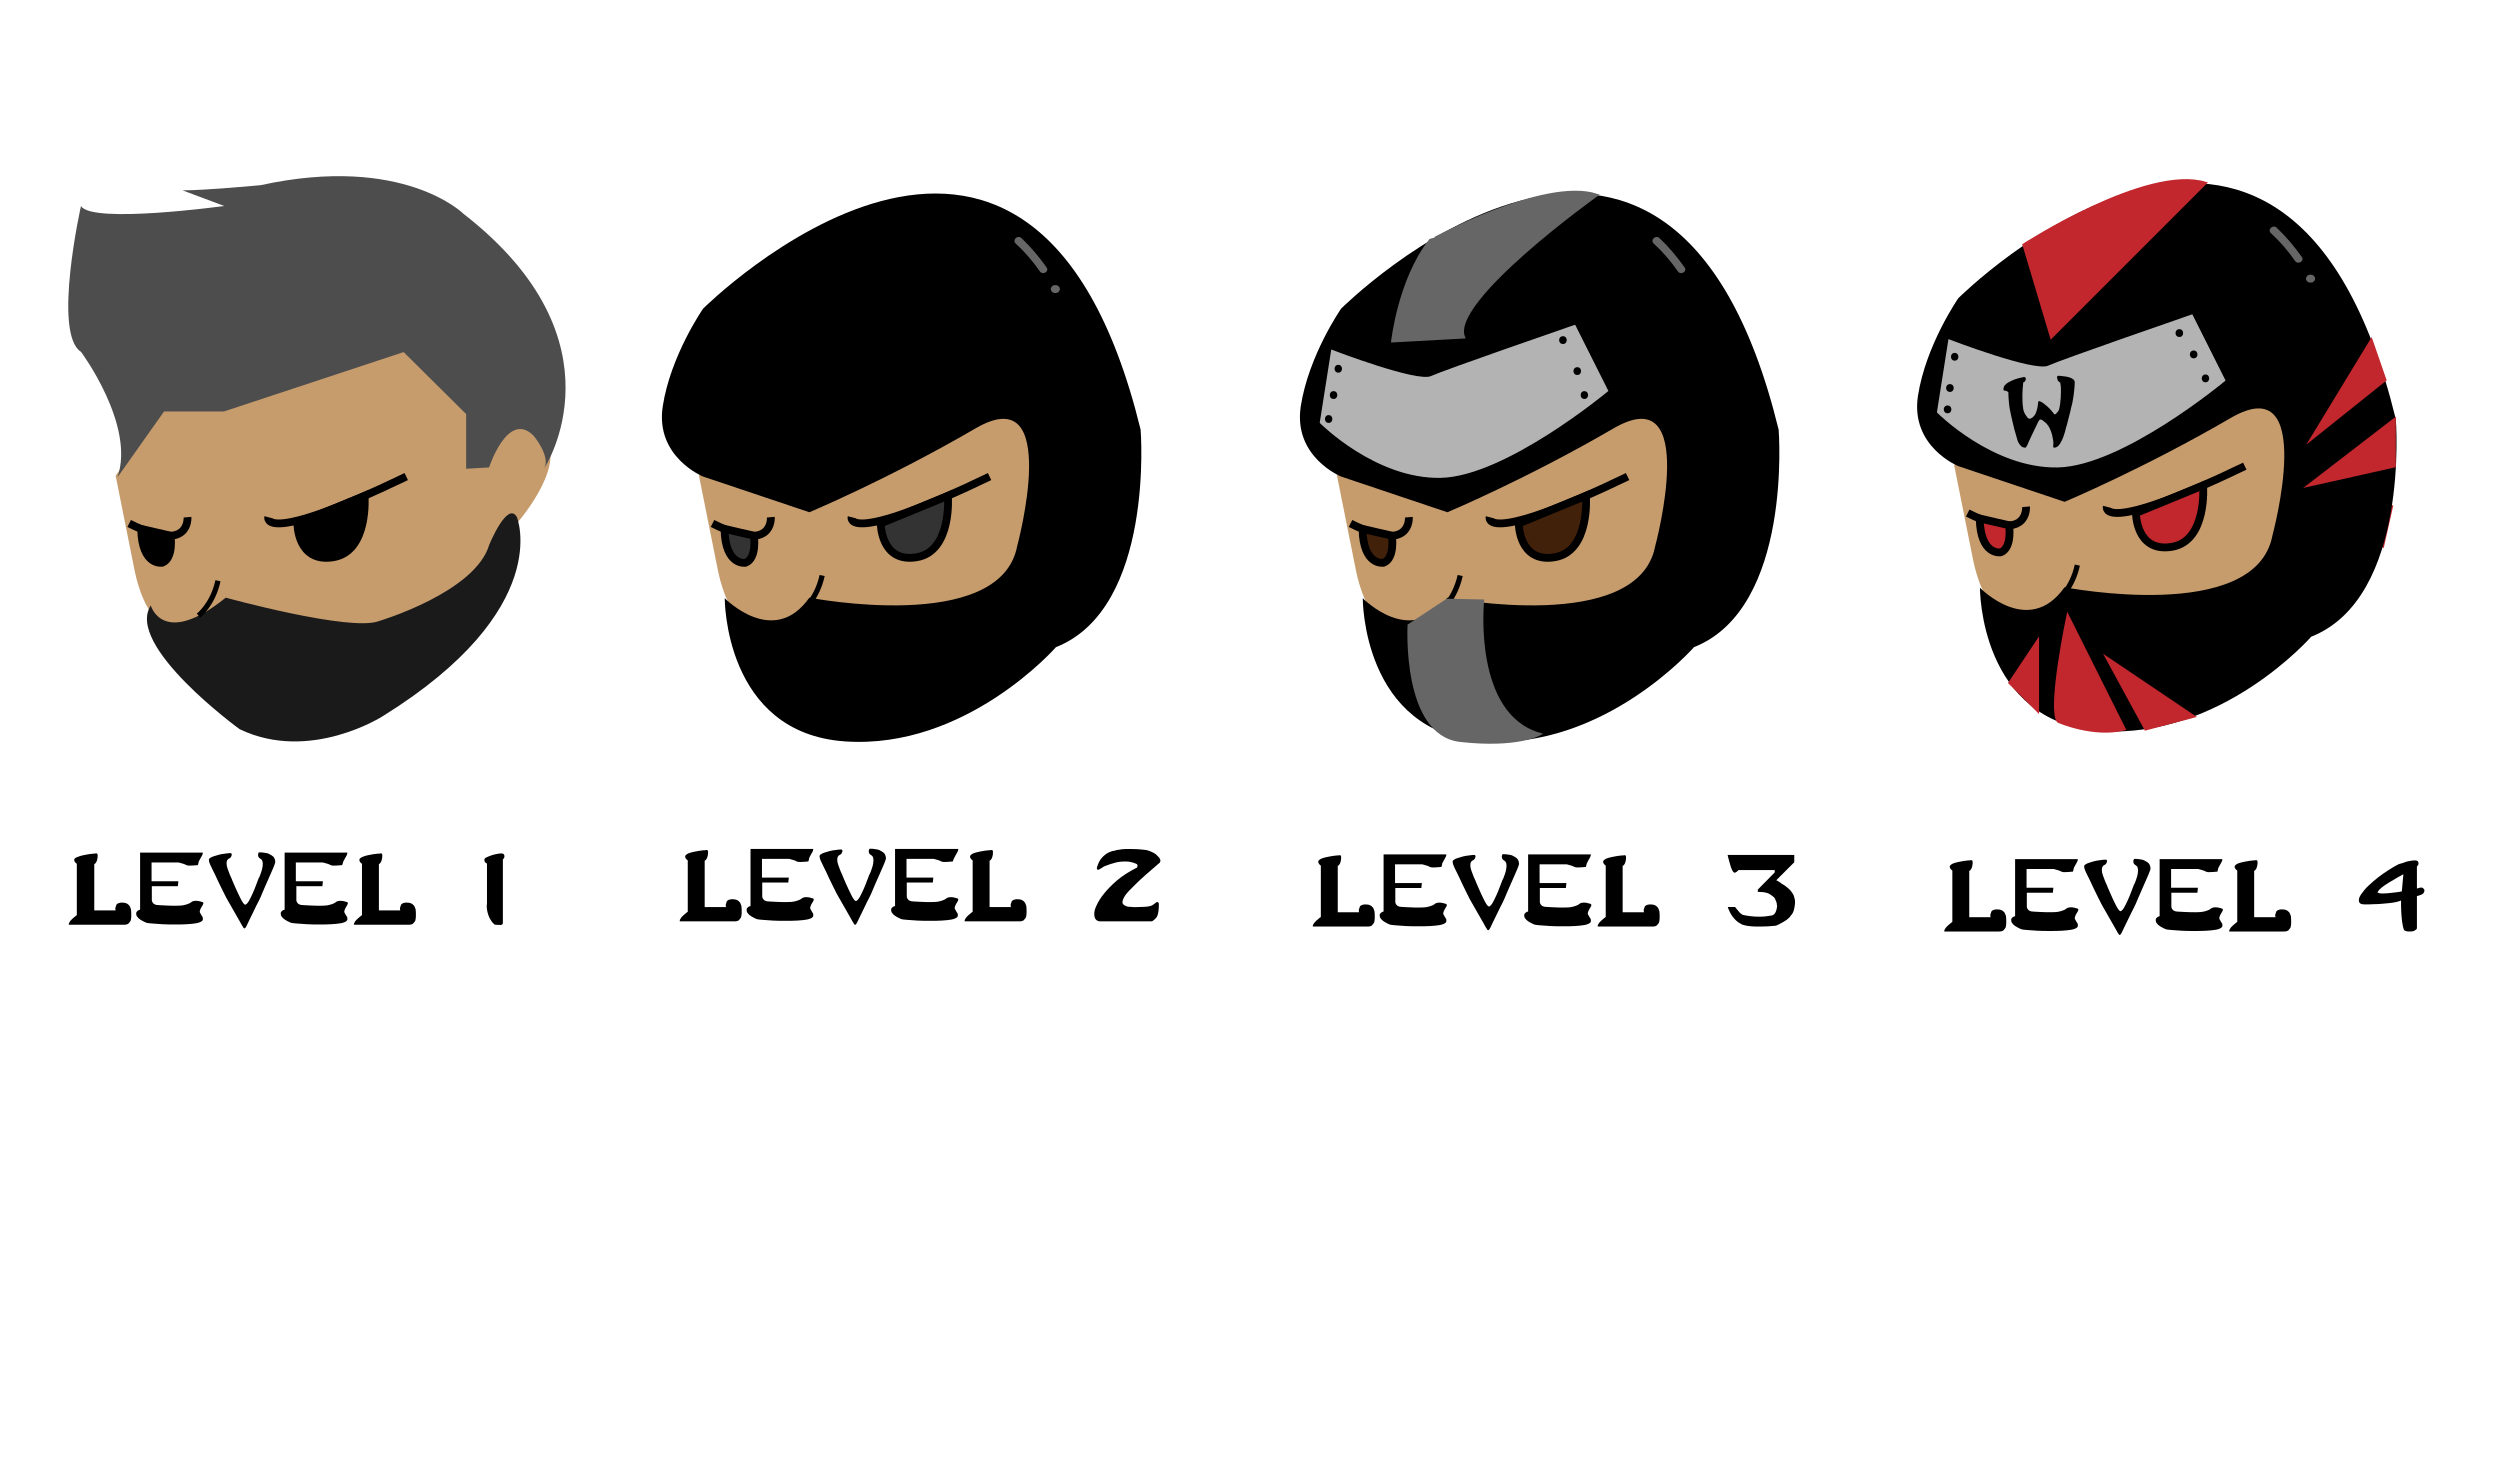 <?xml version="1.0" encoding="utf-8"?>
<!-- Generator: Adobe Illustrator 19.2.0, SVG Export Plug-In . SVG Version: 6.00 Build 0)  -->
<svg version="1.1" id="Layer_1" xmlns="http://www.w3.org/2000/svg" xmlns:xlink="http://www.w3.org/1999/xlink" x="0px" y="0px"
	 viewBox="0 0 960 560" style="enable-background:new 0 0 960 560;" xml:space="preserve">
<style type="text/css">
	.st0{fill:#C69C6D;stroke:#C69C6D;stroke-width:3;stroke-miterlimit:10;}
	.st1{fill:#4D4D4D;}
	.st2{fill:#1A1A1A;}
	.st3{fill:none;stroke:#000000;stroke-width:3;stroke-miterlimit:10;}
	.st4{stroke:#000000;stroke-width:3;stroke-miterlimit:10;}
	.st5{fill:none;stroke:#000000;stroke-width:2;stroke-miterlimit:10;}
	.st6{fill:#333333;stroke:#000000;stroke-width:3;stroke-miterlimit:10;}
	.st7{fill:#666666;}
	.st8{fill:#C1272D;stroke:#C1272D;stroke-miterlimit:10;}
	.st9{fill:#42210B;stroke:#000000;stroke-width:3;stroke-miterlimit:10;}
	.st10{fill:#B3B3B3;stroke:#B3B3B3;stroke-miterlimit:10;}
	.st11{fill:#666666;stroke:#666666;stroke-miterlimit:10;}
	.st12{fill:#C1272D;stroke:#000000;stroke-width:3;stroke-miterlimit:10;}
	.st13{fill:none;}
</style>
<g>
	<path class="st0" d="M86.8,229.5c0,0,52.1,15.8,65.1,6.8c0,0,29.6-11.6,36.1-27.1c0,0,4-12.1,10.5-10.6c0,0,19.5-23.3,7.5-31.3
		s-17,12.2-17,12.2h-8.5V159l-24.3-24l-69.5,22.5H64L46,183l7,35c0,0,4,23.1,15,21C79,237,86.8,229.5,86.8,229.5z"/>
	<path class="st1" d="M209,179.8c0,0,32.1-48.6-30.9-97.6c0,0-23-23.1-78-11.1c0,0-21,2-30,2l16,6c0,0-51,7-55,0c0,0-11,49,0,56
		c0,0,21,28.2,14,48.2L63,158h23l69-22.8l24,23.8v21l8.8-0.5c0,0,7.2-22.1,17.1-12.2C204.9,167.3,211.5,175.2,209,179.8z"/>
	<path class="st2" d="M198.5,198.6c0,0,14.5,35.4-51.5,76.4c0,0-28,18-55,5c0,0-44.1-32.1-34.1-47.5c0,0,4.6,16.5,28.8-3
		c0,0,47.9,13.2,58.8,9c0,0,37.1-11,42.4-29.4C187.9,209.1,194.9,192.1,198.5,198.6z"/>
	<path class="st3" d="M103,198.6c0,0-3,11.4,53-15.6"/>
	<path class="st3" d="M49.6,201c23.6,12,22.4-2.4,22.4-2.4"/>
	<path class="st4" d="M140,190.4c0,0,1.7,21.4-12.1,23.6s-13.7-13-13.7-13L140,190.4z"/>
	<path class="st4" d="M65.5,205.7c0,0,1.3,8.6-3.2,10.4c0,0-7.8,1.4-8.1-13L65.5,205.7z"/>
	<path class="st5" d="M76.2,236.4c0,0,5.5-4.2,7.5-13.4"/>
</g>
<g>
	<path class="st0" d="M310.8,229.5c0,0,52.1,15.8,65.1,6.8c0,0,29.6-11.6,36.1-27.1c0,0,4-12.1,10.5-10.6c0,0,19.5-23.3,7.5-31.3
		s-17,12.2-17,12.2h-8.5V159l-24.3-24l-69.5,22.5H288L270,183l7,35c0,0,4,23.1,15,21C303,237,310.8,229.5,310.8,229.5z"/>
	<path class="st3" d="M327,198.6c0,0-3,11.4,53-15.6"/>
	<path class="st3" d="M273.6,201c23.6,12,22.4-2.4,22.4-2.4"/>
	<path class="st6" d="M364,190.4c0,0,1.7,21.4-12.1,23.6c-13.7,2.2-13.7-13-13.7-13L364,190.4z"/>
	<path class="st6" d="M289.5,205.7c0,0,1.3,8.6-3.2,10.4c0,0-7.8,1.4-8.1-13L289.5,205.7z"/>
	<path class="st5" d="M308.2,234.4c0,0,5.5-4.2,7.5-13.4"/>
	<path d="M310.8,229.5c0,0,73.3,14.3,79.8-19.8c0,0,17.5-64.7-16-45.2s-63.8,32.2-63.8,32.2L270,183c0,0-18.5-7.5-15.5-27
		s15.5-37.5,15.5-37.5S396-7,438,165c0,0,5.5,68.5-32.5,83.5c0,0-34.5,39.4-81,36.2c-46.5-3.2-46.2-55-46.2-55S297,249,310.8,229.5z
		"/>
	<g>
		<g>
			<path class="st7" d="M390,93.5c3.5,3.2,6.6,6.8,9.3,10.7c1.1,1.6,3.7,0.1,2.6-1.5c-2.9-4.1-6.1-7.9-9.7-11.3
				C390.7,90.1,388.6,92.2,390,93.5L390,93.5z"/>
		</g>
	</g>
	<g>
		<g>
			<path class="st7" d="M405,112.5c0.2,0,0.3,0,0.5,0c0.8,0,1.5-0.7,1.5-1.5c0-0.8-0.7-1.5-1.5-1.5c-0.2,0-0.3,0-0.5,0
				c-0.8,0-1.5,0.7-1.5,1.5C403.5,111.8,404.2,112.5,405,112.5L405,112.5z"/>
		</g>
	</g>
</g>
<g>
	<g>
		<path class="st7" d="M650,112.5c0.2,0,0.3,0,0.5,0c0.8,0,1.5-0.7,1.5-1.5c0-0.8-0.7-1.5-1.5-1.5c-0.2,0-0.3,0-0.5,0
			c-0.8,0-1.5,0.7-1.5,1.5C648.5,111.8,649.2,112.5,650,112.5L650,112.5z"/>
	</g>
</g>
<polygon class="st8" points="918.4,194.6 897.6,198.1 915,209.7 "/>
<g>
	<path class="st0" d="M555.8,229.5c0,0,52.1,15.8,65.1,6.8c0,0,29.6-11.6,36.1-27.1c0,0,4-12.1,10.5-10.6c0,0,19.5-23.3,7.5-31.3
		s-17,12.2-17,12.2h-8.5V159l-24.3-24l-69.5,22.5H533L515,183l7,35c0,0,4,23.1,15,21C548,237,555.8,229.5,555.8,229.5z"/>
	<path class="st3" d="M572,198.6c0,0-3,11.4,53-15.6"/>
	<path class="st3" d="M518.6,201c23.6,12,22.4-2.4,22.4-2.4"/>
	<path class="st9" d="M609,190.4c0,0,1.7,21.4-12.1,23.6c-13.7,2.2-13.7-13-13.7-13L609,190.4z"/>
	<path class="st9" d="M534.5,205.7c0,0,1.3,8.6-3.2,10.4c0,0-7.8,1.4-8.1-13L534.5,205.7z"/>
	<path class="st5" d="M553.2,234.4c0,0,5.5-4.2,7.5-13.4"/>
	<path d="M555.8,229.5c0,0,73.3,14.3,79.8-19.8c0,0,17.5-64.7-16-45.2s-63.8,32.2-63.8,32.2L515,183c0,0-18.5-7.5-15.5-27
		s15.5-37.5,15.5-37.5S641-7,683,165c0,0,5.5,68.5-32.5,83.5c0,0-34.5,39.4-81,36.2c-46.5-3.2-46.2-55-46.2-55S542,249,555.8,229.5z
		"/>
	<g>
		<g>
			<path class="st7" d="M635,93.5c3.5,3.2,6.6,6.8,9.3,10.7c1.1,1.6,3.7,0.1,2.6-1.5c-2.9-4.1-6.1-7.9-9.7-11.3
				C635.7,90.1,633.6,92.2,635,93.5L635,93.5z"/>
		</g>
	</g>
	<path class="st10" d="M617,150c0,0-39.1,32.5-63.8,33c-24.7,0.5-45.9-20.8-45.9-20.8l4.3-27.3c0,0,32.5,12.5,38,10s55-19.6,55-19.6
		L617,150z"/>
	<g>
		<g>
			<path d="M600.2,132.1c1.9,0,1.9-3,0-3C598.2,129.1,598.2,132.1,600.2,132.1L600.2,132.1z"/>
		</g>
	</g>
	<g>
		<g>
			<path d="M605.7,144c1.9,0,1.9-3,0-3C603.7,141,603.7,144,605.7,144L605.7,144z"/>
		</g>
	</g>
	<g>
		<g>
			<path d="M608.4,153.2c1.9,0,1.9-3,0-3C606.5,150.2,606.5,153.2,608.4,153.2L608.4,153.2z"/>
		</g>
	</g>
	<g>
		<g>
			<path d="M513.9,143.1c1.9,0,1.9-3,0-3C512,140.1,512,143.1,513.9,143.1L513.9,143.1z"/>
		</g>
	</g>
	<g>
		<g>
			<path d="M512.1,153.2c1.9,0,1.9-3,0-3C510.2,150.2,510.1,153.2,512.1,153.2L512.1,153.2z"/>
		</g>
	</g>
	<g>
		<g>
			<path d="M510.2,162.4c1.9,0,1.9-3,0-3C508.3,159.4,508.3,162.4,510.2,162.4L510.2,162.4z"/>
		</g>
	</g>
	<path class="st11" d="M569.4,230.7c0,0-4.5,43.7,21.9,51.2c0,0-8.6,5-30.6,2.5c-22-2.5-19.7-44.3-19.7-44.3l14.7-9.7L569.4,230.7z"
		/>
	<path class="st11" d="M613.2,74.9c0,0-57,40.7-51.1,54.6l-27.4,1.5c0,0,2.6-23.5,14.3-38.5C549,92.5,593,68.2,613.2,74.9z"/>
</g>
<g>
	<path class="st0" d="M792.8,225.5c0,0,52.1,15.8,65.1,6.8c0,0,29.6-11.6,36.1-27.1c0,0,4-12.1,10.5-10.6c0,0,19.5-23.3,7.5-31.3
		s-17,12.2-17,12.2h-8.5V155l-24.3-24l-69.5,22.5H770L752,179l7,35c0,0,4,23.1,15,21C785,233,792.8,225.5,792.8,225.5z"/>
	<path class="st3" d="M809,194.6c0,0-3,11.4,53-15.6"/>
	<path class="st3" d="M755.6,197c23.6,12,22.4-2.4,22.4-2.4"/>
	<path class="st12" d="M846,186.4c0,0,1.7,21.4-12.1,23.6c-13.7,2.2-13.7-13-13.7-13L846,186.4z"/>
	<path class="st12" d="M771.5,201.7c0,0,1.3,8.6-3.2,10.4c0,0-7.8,1.4-8.1-13L771.5,201.7z"/>
	<path class="st5" d="M790.2,230.4c0,0,5.5-4.2,7.5-13.4"/>
	<path d="M792.8,225.5c0,0,73.3,14.3,79.8-19.8c0,0,17.5-64.7-16-45.2s-63.8,32.2-63.8,32.2L752,179c0,0-18.5-7.5-15.5-27
		s15.5-37.5,15.5-37.5S878-11,920,161c0,0,5.5,68.5-32.5,83.5c0,0-34.5,39.4-81,36.2c-46.5-3.2-46.2-55-46.2-55S779,245,792.8,225.5
		z"/>
	<g>
		<g>
			<path class="st7" d="M872,89.5c3.5,3.2,6.6,6.8,9.3,10.7c1.1,1.6,3.7,0.1,2.6-1.5c-2.9-4.1-6.1-7.9-9.7-11.3
				C872.7,86.1,870.6,88.2,872,89.5L872,89.5z"/>
		</g>
	</g>
	<g>
		<g>
			<path class="st7" d="M887,108.5c0.2,0,0.3,0,0.5,0c0.8,0,1.5-0.7,1.5-1.5c0-0.8-0.7-1.5-1.5-1.5c-0.2,0-0.3,0-0.5,0
				c-0.8,0-1.5,0.7-1.5,1.5C885.5,107.8,886.2,108.5,887,108.5L887,108.5z"/>
		</g>
	</g>
	<path class="st10" d="M854,146c0,0-39.1,32.5-63.8,33c-24.7,0.5-45.9-20.8-45.9-20.8l4.3-27.3c0,0,32.5,12.5,38,10s55-19.6,55-19.6
		L854,146z"/>
	<g>
		<g>
			<path d="M836.9,129.4c1.9,0,1.9-3,0-3C834.9,126.4,834.9,129.4,836.9,129.4L836.9,129.4z"/>
		</g>
	</g>
	<g>
		<g>
			<path d="M842.4,137.6c1.9,0,1.9-3,0-3C840.4,134.6,840.4,137.6,842.4,137.6L842.4,137.6z"/>
		</g>
	</g>
	<g>
		<g>
			<path d="M846.9,146.8c1.9,0,1.9-3,0-3C845,143.8,845,146.8,846.9,146.8L846.9,146.8z"/>
		</g>
	</g>
	<g>
		<g>
			<path d="M750.6,138.5c1.9,0,1.9-3,0-3C748.7,135.5,748.7,138.5,750.6,138.5L750.6,138.5z"/>
		</g>
	</g>
	<g>
		<g>
			<path d="M748.8,150.5c1.9,0,1.9-3,0-3C746.8,147.5,746.8,150.5,748.8,150.5L748.8,150.5z"/>
		</g>
	</g>
	<g>
		<g>
			<path d="M747.9,158.7c1.9,0,1.9-3,0-3C745.9,155.7,745.9,158.7,747.9,158.7L747.9,158.7z"/>
		</g>
	</g>
	<polygon class="st8" points="910.6,130.6 887.5,168.6 915.9,145.9 	"/>
	<polygon class="st8" points="919.5,161 886.5,186.4 919.5,179 	"/>
	<path class="st8" d="M815.8,280l-21.8-43.6c0,0-7.5,35.7-3.7,40.6C790.2,277,803.8,283,815.8,280z"/>
	<polygon class="st8" points="823.9,280 809,252.6 842.4,275.1 	"/>
	<polygon class="st8" points="782.5,273 782.5,246 771.7,262.2 	"/>
	<path class="st8" d="M846.9,70.3l-59.2,59.2L777.1,94C777.1,94,824.4,63.4,846.9,70.3z"/>
	<g>
		<rect x="768.2" y="144.5" class="st13" width="35.8" height="34.9"/>
		<path d="M769.6,150c-0.2-0.1-0.3-0.3-0.3-0.7c0.1-0.4,0.2-0.6,0.2-0.8c0.1-0.2,0.2-0.3,0.3-0.5c0.3-0.4,0.8-0.8,1.3-1.1
			c0.5-0.3,1.1-0.6,1.8-0.9c0.7-0.3,1.3-0.5,2-0.7c0.7-0.2,1.3-0.3,1.8-0.4c0,0,0.1,0,0.2-0.1c0.1,0,0.2,0,0.3,0
			c0.5,0,0.7,0.2,0.7,0.6c0,0.2,0,0.4-0.1,0.6c-0.1,0.4-0.4,0.7-0.9,0.9c0,0.5-0.1,1.3-0.2,2.4c-0.1,1.1-0.1,2.3-0.1,3.5
			c0,1.6,0.1,3,0.3,4.1c0.1,0.8,0.4,1.6,0.9,2.4c0.5,0.8,0.9,1.3,1.2,1.4c0.1,0,0.2,0.1,0.3,0.1c0.4,0,0.8-0.2,1.2-0.5
			c0.3-0.3,0.6-0.6,0.9-1s0.4-0.9,0.6-1.4c0.2-0.5,0.3-1,0.4-1.5c0.1-0.5,0.1-0.9,0.2-1.3c0-0.7,0.2-1.1,0.4-1.1
			c0.1,0,0.2,0,0.3,0.1s0.2,0.1,0.3,0.1c0.8,0.4,1.7,1.1,2.7,2s1.8,1.9,2.5,2.8c0.1,0.1,0.2,0.1,0.3,0.1c0.1,0,0.2-0.1,0.4-0.2
			c0.1-0.1,0.3-0.3,0.3-0.4c0.5-0.4,0.8-0.9,0.9-1.4c0.1-0.5,0.3-1.1,0.4-2c0.2-1.8,0.3-3.3,0.3-4.7c0-1,0-1.8-0.1-2.4
			s-0.1-0.9-0.2-1.1c-0.5-0.3-0.9-0.6-1-1.1c0-0.1-0.1-0.2-0.1-0.4c0-0.2-0.1-0.3-0.1-0.5c0-0.4,0.2-0.6,0.5-0.6
			c0.2,0,0.6,0,1.3,0.1c0.5,0.1,1.1,0.1,1.6,0.2c0.6,0.1,1.1,0.2,1.6,0.4c0.5,0.2,0.9,0.4,1.3,0.7c0.3,0.3,0.5,0.7,0.5,1.1
			c0,0.8-0.1,1.8-0.2,3c-0.1,1.2-0.3,2.5-0.5,3.7c-0.2,1.2-0.4,2.1-0.6,2.7c0,0.1-0.2,0.7-0.4,1.8c-0.3,1.1-0.6,2.3-0.9,3.5
			c-0.3,1.3-0.6,2.2-0.8,2.9c-0.2,0.7-0.3,1.2-0.4,1.6c-0.3,1.1-0.7,2.1-1.1,3c-0.4,0.9-0.9,1.6-1.3,2.1c-0.5,0.5-1.1,0.8-1.6,0.8
			c-0.3,0-0.4-0.1-0.5-0.3c0-0.3,0.1-0.7,0.1-1.4c0-0.7-0.1-1.4-0.3-2.2c-0.1-0.8-0.3-1.5-0.6-2.3c-0.3-0.8-0.6-1.5-1-2.1
			c-0.4-0.6-0.9-1.2-1.5-1.6c-0.1-0.1-0.3-0.2-0.5-0.4c-0.2-0.2-0.4-0.3-0.6-0.4c-0.2-0.1-0.4-0.1-0.6-0.1c-0.2,0-0.4,0.3-0.8,1
			c-0.1,0.2-0.3,0.7-0.7,1.5c-0.4,0.8-0.9,1.9-1.5,3.1c-0.6,1.2-1,2.2-1.3,2.8c-0.3,0.6-0.5,1.1-0.7,1.6c-0.3,0.5-0.5,0.8-0.7,0.8
			c-0.6,0-1.2-0.2-1.6-0.6c-0.4-0.4-0.8-0.9-1.1-1.5c-0.1-0.2-0.4-1-0.7-2.2s-0.6-2-0.7-2.4c-0.3-1.1-0.5-2.2-0.8-3.3
			c-0.3-1.1-0.5-2.3-0.8-3.6s-0.5-2.6-0.6-4s-0.2-2.6-0.2-3.8c-0.1,0-0.3-0.1-0.6-0.3S769.6,150,769.6,150z"/>
	</g>
</g>
<g>
	<rect x="25.3" y="327.6" class="st13" width="180.7" height="32.6"/>
	<path d="M30.8,328.7c0.3-0.1,0.7-0.2,1.2-0.3c0.5-0.1,1-0.2,1.6-0.3s1.1-0.2,1.4-0.2c0.5-0.1,0.9-0.1,1.1-0.1s0.4,0,0.6-0.1
		c0.3,0,0.5,0,0.6,0.1s0.2,0.3,0.2,0.6c0,0.4,0,0.9-0.1,1.3c-0.1,0.5-0.2,0.9-0.4,1.3s-0.5,0.7-0.8,0.8v17.8h8.2
		c-0.1-0.2-0.1-0.4-0.1-0.6c0-0.1,0-0.2,0-0.3s0-0.3,0.1-0.4s0.1-0.2,0.1-0.3c0.1-0.4,0.2-0.7,0.5-0.9c0.2-0.2,0.5-0.3,0.9-0.4
		c0.3-0.1,0.7-0.1,1-0.1c0.7,0,1.3,0.1,1.7,0.3c0.4,0.2,0.8,0.5,1.1,0.9c0.3,0.4,0.4,0.9,0.6,1.4c0,0.3,0.1,0.8,0.1,1.3s0,1.1,0,1.5
		c0,0.5-0.1,0.9-0.2,1.4c0,0.1-0.1,0.3-0.2,0.4c-0.1,0.2-0.2,0.3-0.3,0.4s-0.2,0.2-0.3,0.4c-0.1,0.1-0.4,0.3-0.8,0.4
		s-0.8,0.1-1.2,0.1H26.4c0-0.5,0.1-0.8,0.3-0.9c0-0.2,0.2-0.5,0.6-0.9c0.4-0.4,0.8-0.8,1.2-1.1s0.8-0.7,1-0.8v-19.7
		c-0.7-0.5-1-1-1-1.5c0-0.3,0.2-0.6,0.7-0.9C29.6,329.2,30.1,328.9,30.8,328.7z"/>
	<path d="M76,332.2c-1.2,0.1-2.2,0.2-3,0.2c-0.6,0-1,0-1.1-0.1c-0.1,0-0.2-0.1-0.3-0.1s-0.3-0.1-0.4-0.2s-0.2-0.1-0.3-0.1
		c-0.1-0.1-0.5-0.2-1.2-0.4s-1-0.3-1.2-0.3H58.2v7.2h10.3l-0.2,1.9h-10l0,5.3c0,0.4,0.2,0.9,0.5,1.2c0.3,0.4,0.8,0.6,1.3,0.7
		c0.7,0.1,1.9,0.1,3.4,0.2s2.9,0.1,4.2,0.1c1.4,0,2.3-0.1,2.8-0.2c0.2-0.1,0.4-0.1,0.8-0.2s0.7-0.2,0.9-0.3s0.5-0.2,0.7-0.3
		c0.2-0.1,0.4-0.3,0.6-0.4c0.1-0.1,0.2-0.2,0.5-0.3s0.7-0.2,1.2-0.2c0.8,0,1.7,0.2,2.6,0.5c0.2,0.1,0.3,0.3,0.3,0.5
		c0,0.1-0.1,0.3-0.2,0.5c0,0.1-0.2,0.3-0.4,0.7s-0.4,0.6-0.4,0.7c-0.2,0.5-0.4,0.9-0.4,1.2c0,0.3,0.1,0.6,0.3,0.8
		c0.1,0.2,0.3,0.6,0.7,1.2c0.2,0.2,0.2,0.5,0.2,0.9s-0.1,0.6-0.4,0.8c-0.3,0.3-1,0.6-2,0.8s-2.2,0.3-3.7,0.4s-3,0.1-4.6,0.1
		c-1.7,0-3.3,0-4.9-0.1c-1.6-0.1-3-0.2-4.2-0.3s-1.8-0.2-2-0.3c-1.8-0.8-2.9-1.5-3.4-2.3c-0.3-0.3-0.4-0.7-0.4-1.2
		c0-0.2,0-0.4,0.1-0.5c0-0.1,0.2-0.3,0.4-0.5s0.6-0.4,1-0.5v-21.9h24.1c0,0.3-0.1,0.7-0.3,1.1c-0.6,1.1-1.1,1.9-1.3,2.4
		C76.2,331.4,76.1,331.8,76,332.2z"/>
	<path d="M99.7,327.3c0.8,0,1.5,0.1,2.1,0.2s1.2,0.2,1.5,0.4c0.8,0.4,1.4,0.8,1.7,1.1c0.4,0.5,0.7,1.2,0.7,2.1
		c0,0.2-0.2,0.7-0.5,1.5c0,0.1-0.3,0.7-0.8,1.9c-0.5,1.2-1.1,2.6-1.8,4.1s-1.2,2.8-1.7,3.9c-0.4,1-0.7,1.7-0.8,1.9
		c-0.2,0.4-0.4,0.9-0.8,1.7c-0.4,0.7-1,1.9-1.8,3.6s-1.5,3-1.8,3.7c-0.4,0.8-0.7,1.5-1,2.1c-0.2,0.4-0.4,0.7-0.5,0.8
		c-0.1,0.1-0.2,0.2-0.3,0.2c-0.1,0-0.2,0-0.3-0.1s-0.2-0.2-0.2-0.3s-0.2-0.3-0.4-0.6c-0.1-0.3-0.5-0.8-1-1.8c-0.5-0.9-1.2-2.1-2-3.5
		s-1.5-2.6-2-3.5c-0.5-0.9-1-1.7-1.4-2.5c-0.3-0.6-0.6-1.3-1-2c-0.4-0.8-1-2-1.8-3.7c-0.8-1.7-1.4-3.1-2-4.2
		c-0.5-1.1-0.9-1.9-1.1-2.3c-0.4-0.9-0.5-1.5-0.5-1.8s0.2-0.6,0.6-0.8c0.2-0.2,0.7-0.4,1.3-0.6c0.6-0.2,1.3-0.4,2-0.6
		c0.7-0.2,1.5-0.3,2.3-0.4c0.8-0.1,1.4-0.2,1.9-0.2c0.2,0,0.4,0,0.5,0.1s0.2,0.2,0.2,0.4c0,0.3-0.1,0.5-0.2,0.7
		c-0.1,0.4-0.4,0.7-0.9,0.9c-0.6,0.3-0.9,0.9-0.9,1.8c0,0.6,0.1,1.3,0.4,2.1c0.3,0.8,0.6,1.6,0.9,2.4c0.4,0.8,0.5,1.2,0.6,1.3
		c0.1,0.3,0.5,1.3,1.3,3.1s1.5,3.3,2.2,4.7c0.7,1.4,1.3,2.2,1.7,2.3c0.4,0,0.8-0.4,1.4-1.3c0.5-0.9,1-1.9,1.5-3
		c0.5-1.1,1-2.3,1.5-3.7s0.8-2,0.8-2.1c0.2-0.3,0.4-0.7,0.6-1.3s0.5-1.3,0.7-2.1c0.2-0.8,0.3-1.5,0.3-2.1c0-0.9-0.2-1.6-0.7-1.9
		c-0.5-0.3-0.9-0.6-1-1c-0.1-0.2-0.1-0.5-0.1-0.8c0-0.3,0.1-0.4,0.2-0.5C99.2,327.3,99.4,327.3,99.7,327.3z"/>
	<path d="M131.4,332.2c-1.2,0.1-2.2,0.2-3,0.2c-0.6,0-1,0-1.1-0.1c-0.1,0-0.2-0.1-0.3-0.1s-0.3-0.1-0.4-0.2s-0.2-0.1-0.3-0.1
		c-0.1-0.1-0.5-0.2-1.2-0.4s-1-0.3-1.2-0.3h-10.3v7.2H124l-0.2,1.9h-10l0,5.3c0,0.4,0.2,0.9,0.5,1.2c0.3,0.4,0.8,0.6,1.3,0.7
		c0.7,0.1,1.9,0.1,3.4,0.2s2.9,0.1,4.2,0.1c1.4,0,2.3-0.1,2.8-0.2c0.2-0.1,0.4-0.1,0.8-0.2s0.7-0.2,0.9-0.3s0.5-0.2,0.7-0.3
		c0.2-0.1,0.4-0.3,0.6-0.4c0.1-0.1,0.2-0.2,0.5-0.3s0.7-0.2,1.2-0.2c0.8,0,1.7,0.2,2.6,0.5c0.2,0.1,0.3,0.3,0.3,0.5
		c0,0.1-0.1,0.3-0.2,0.5c0,0.1-0.2,0.3-0.4,0.7s-0.4,0.6-0.4,0.7c-0.2,0.5-0.4,0.9-0.4,1.2c0,0.3,0.1,0.6,0.3,0.8
		c0.1,0.2,0.3,0.6,0.7,1.2c0.2,0.2,0.2,0.5,0.2,0.9s-0.1,0.6-0.4,0.8c-0.3,0.3-1,0.6-2,0.8s-2.2,0.3-3.7,0.4s-3,0.1-4.6,0.1
		c-1.7,0-3.3,0-4.9-0.1c-1.6-0.1-3-0.2-4.2-0.3s-1.8-0.2-2-0.3c-1.8-0.8-2.9-1.5-3.4-2.3c-0.3-0.3-0.4-0.7-0.4-1.2
		c0-0.2,0-0.4,0.1-0.5c0-0.1,0.2-0.3,0.4-0.5s0.6-0.4,1-0.5v-21.9h24.1c0,0.3-0.1,0.7-0.3,1.1c-0.6,1.1-1.1,1.9-1.3,2.4
		C131.7,331.4,131.5,331.8,131.4,332.2z"/>
	<path d="M140.1,328.7c0.3-0.1,0.7-0.2,1.2-0.3c0.5-0.1,1-0.2,1.6-0.3s1.1-0.2,1.4-0.2c0.5-0.1,0.9-0.1,1.1-0.1s0.4,0,0.6-0.1
		c0.3,0,0.5,0,0.6,0.1s0.2,0.3,0.2,0.6c0,0.4,0,0.9-0.1,1.3c-0.1,0.5-0.2,0.9-0.4,1.3s-0.5,0.7-0.8,0.8v17.8h8.2
		c-0.1-0.2-0.1-0.4-0.1-0.6c0-0.1,0-0.2,0-0.3s0-0.3,0.1-0.4s0.1-0.2,0.1-0.3c0.1-0.4,0.2-0.7,0.5-0.9c0.2-0.2,0.5-0.3,0.9-0.4
		c0.3-0.1,0.7-0.1,1-0.1c0.7,0,1.3,0.1,1.7,0.3c0.4,0.2,0.8,0.5,1.1,0.9c0.3,0.4,0.4,0.9,0.6,1.4c0,0.3,0.1,0.8,0.1,1.3s0,1.1,0,1.5
		c0,0.5-0.1,0.9-0.2,1.4c0,0.1-0.1,0.3-0.2,0.4c-0.1,0.2-0.2,0.3-0.3,0.4s-0.2,0.2-0.3,0.4c-0.1,0.1-0.4,0.3-0.8,0.4
		s-0.8,0.1-1.2,0.1h-20.8c0-0.5,0.1-0.8,0.3-0.9c0-0.2,0.2-0.5,0.6-0.9c0.4-0.4,0.8-0.8,1.2-1.1s0.8-0.7,1-0.8v-19.7
		c-0.7-0.5-1-1-1-1.5c0-0.3,0.2-0.6,0.7-0.9C138.9,329.2,139.5,328.9,140.1,328.7z"/>
	<path d="M187,347v-15.4c-0.4-0.2-0.7-0.4-0.8-0.6s-0.2-0.5-0.2-0.9c0-0.3,0.2-0.6,0.7-0.8c0.2-0.1,0.7-0.4,1.6-0.7
		c0.5-0.2,1.2-0.4,2.1-0.6s1.7-0.3,2.1-0.3c0.8,0,1.2,0.4,1.2,1.1c0,0.5-0.2,0.9-0.6,1.2v24.4c0,0.3-0.1,0.5-0.3,0.6
		c-0.2,0.1-0.3,0.2-0.5,0.2c-0.7,0-1.4-0.1-2.1-0.1c-0.3,0-0.7-0.4-1.3-1.1c-0.5-0.7-1-1.5-1.4-2.7s-0.6-2.3-0.6-3.6
		C187,347.4,187,347.1,187,347z"/>
</g>
<g>
	<rect x="259.7" y="326.3" class="st13" width="194.6" height="32.6"/>
	<path d="M265.2,327.4c0.3-0.1,0.7-0.2,1.2-0.3c0.5-0.1,1-0.2,1.6-0.3s1.1-0.2,1.4-0.2c0.5-0.1,0.9-0.1,1.1-0.1s0.4,0,0.6-0.1
		c0.3,0,0.5,0,0.6,0.1s0.2,0.3,0.2,0.6c0,0.4,0,0.9-0.1,1.3c-0.1,0.5-0.2,0.9-0.4,1.3s-0.5,0.7-0.8,0.8v17.8h8.2
		c-0.1-0.2-0.1-0.4-0.1-0.6c0-0.1,0-0.2,0-0.3s0-0.3,0.1-0.4s0.1-0.2,0.1-0.3c0.1-0.4,0.2-0.7,0.5-0.9c0.2-0.2,0.5-0.3,0.9-0.4
		c0.3-0.1,0.7-0.1,1-0.1c0.7,0,1.3,0.1,1.7,0.3c0.4,0.2,0.8,0.5,1.1,0.9c0.3,0.4,0.4,0.9,0.6,1.4c0,0.3,0.1,0.8,0.1,1.3s0,1.1,0,1.5
		c0,0.5-0.1,0.9-0.2,1.4c0,0.1-0.1,0.3-0.2,0.4c-0.1,0.2-0.2,0.3-0.3,0.4s-0.2,0.2-0.3,0.4c-0.1,0.1-0.4,0.3-0.8,0.4
		s-0.8,0.1-1.2,0.1h-20.8c0-0.5,0.1-0.8,0.3-0.9c0-0.2,0.2-0.5,0.6-0.9c0.4-0.4,0.8-0.8,1.2-1.1s0.8-0.7,1-0.8v-19.7
		c-0.7-0.5-1-1-1-1.5c0-0.3,0.2-0.6,0.7-0.9C264,327.8,264.5,327.6,265.2,327.4z"/>
	<path d="M310.4,330.8c-1.2,0.1-2.2,0.2-3,0.2c-0.6,0-1,0-1.1-0.1c-0.1,0-0.2-0.1-0.3-0.1s-0.3-0.1-0.4-0.2s-0.2-0.1-0.3-0.1
		c-0.1-0.1-0.5-0.2-1.2-0.4s-1-0.3-1.2-0.3h-10.3v7.2h10.3l-0.2,1.9h-10l0,5.3c0,0.4,0.2,0.9,0.5,1.2c0.3,0.4,0.8,0.6,1.3,0.7
		c0.7,0.1,1.9,0.1,3.4,0.2s2.9,0.1,4.2,0.1c1.4,0,2.3-0.1,2.8-0.2c0.2-0.1,0.4-0.1,0.8-0.2s0.7-0.2,0.9-0.3s0.5-0.2,0.7-0.3
		c0.2-0.1,0.4-0.3,0.6-0.4c0.1-0.1,0.2-0.2,0.5-0.3s0.7-0.2,1.2-0.2c0.8,0,1.7,0.2,2.6,0.5c0.2,0.1,0.3,0.3,0.3,0.5
		c0,0.1-0.1,0.3-0.2,0.5c0,0.1-0.2,0.3-0.4,0.7s-0.4,0.6-0.4,0.7c-0.2,0.5-0.4,0.9-0.4,1.2c0,0.3,0.1,0.6,0.3,0.8
		c0.1,0.2,0.3,0.6,0.7,1.2c0.2,0.2,0.2,0.5,0.2,0.9s-0.1,0.6-0.4,0.8c-0.3,0.3-1,0.6-2,0.8s-2.2,0.3-3.7,0.4s-3,0.1-4.6,0.1
		c-1.7,0-3.3,0-4.9-0.1c-1.6-0.1-3-0.2-4.2-0.3s-1.8-0.2-2-0.3c-1.8-0.8-2.9-1.5-3.4-2.3c-0.3-0.3-0.4-0.7-0.4-1.2
		c0-0.2,0-0.4,0.1-0.5c0-0.1,0.2-0.3,0.4-0.5s0.6-0.4,1-0.5v-21.9h24.1c0,0.3-0.1,0.7-0.3,1.1c-0.6,1.1-1.1,1.9-1.3,2.4
		C310.7,330,310.5,330.4,310.4,330.8z"/>
	<path d="M334.2,325.9c0.8,0,1.5,0.1,2.1,0.2s1.2,0.2,1.5,0.4c0.8,0.4,1.4,0.8,1.7,1.1c0.4,0.5,0.7,1.2,0.7,2.1
		c0,0.2-0.2,0.7-0.5,1.5c0,0.1-0.3,0.7-0.8,1.9c-0.5,1.2-1.1,2.6-1.8,4.1s-1.2,2.8-1.7,3.9c-0.4,1-0.7,1.7-0.8,1.9
		c-0.2,0.4-0.4,0.9-0.8,1.7c-0.4,0.7-1,1.9-1.8,3.6s-1.5,3-1.8,3.7c-0.4,0.8-0.7,1.5-1,2.1c-0.2,0.4-0.4,0.7-0.5,0.8
		c-0.1,0.1-0.2,0.2-0.3,0.2c-0.1,0-0.2,0-0.3-0.1s-0.2-0.2-0.2-0.3s-0.2-0.3-0.4-0.6c-0.1-0.3-0.5-0.8-1-1.8c-0.5-0.9-1.2-2.1-2-3.5
		s-1.5-2.6-2-3.5c-0.5-0.9-1-1.7-1.4-2.5c-0.3-0.6-0.6-1.3-1-2c-0.4-0.8-1-2-1.8-3.7c-0.8-1.7-1.4-3.1-2-4.2
		c-0.5-1.1-0.9-1.9-1.1-2.3c-0.4-0.9-0.5-1.5-0.5-1.8s0.2-0.6,0.6-0.8c0.2-0.2,0.7-0.4,1.3-0.6c0.6-0.2,1.3-0.4,2-0.6
		c0.7-0.2,1.5-0.3,2.3-0.4c0.8-0.1,1.4-0.2,1.9-0.2c0.2,0,0.4,0,0.5,0.1s0.2,0.2,0.2,0.4c0,0.3-0.1,0.5-0.2,0.7
		c-0.1,0.4-0.4,0.7-0.9,0.9c-0.6,0.3-0.9,0.9-0.9,1.8c0,0.6,0.1,1.3,0.4,2.1c0.3,0.8,0.6,1.6,0.9,2.4c0.4,0.8,0.5,1.2,0.6,1.3
		c0.1,0.3,0.5,1.3,1.3,3.1s1.5,3.3,2.2,4.7c0.7,1.4,1.3,2.2,1.7,2.3c0.4,0,0.8-0.4,1.4-1.3c0.5-0.9,1-1.9,1.5-3
		c0.5-1.1,1-2.3,1.5-3.7s0.8-2,0.8-2.1c0.2-0.3,0.4-0.7,0.6-1.3s0.5-1.3,0.7-2.1c0.2-0.8,0.3-1.5,0.3-2.1c0-0.9-0.2-1.6-0.7-1.9
		c-0.5-0.3-0.9-0.6-1-1c-0.1-0.2-0.1-0.5-0.1-0.8c0-0.3,0.1-0.4,0.2-0.5C333.7,326,333.9,325.9,334.2,325.9z"/>
	<path d="M365.9,330.8c-1.2,0.1-2.2,0.2-3,0.2c-0.6,0-1,0-1.1-0.1c-0.1,0-0.2-0.1-0.3-0.1s-0.3-0.1-0.4-0.2s-0.2-0.1-0.3-0.1
		c-0.1-0.1-0.5-0.2-1.2-0.4s-1-0.3-1.2-0.3h-10.3v7.2h10.3l-0.2,1.9h-10l0,5.3c0,0.4,0.2,0.9,0.5,1.2c0.3,0.4,0.8,0.6,1.3,0.7
		c0.7,0.1,1.9,0.1,3.4,0.2s2.9,0.1,4.2,0.1c1.4,0,2.3-0.1,2.8-0.2c0.2-0.1,0.4-0.1,0.8-0.2s0.7-0.2,0.9-0.3s0.5-0.2,0.7-0.3
		c0.2-0.1,0.4-0.3,0.6-0.4c0.1-0.1,0.2-0.2,0.5-0.3s0.7-0.2,1.2-0.2c0.8,0,1.7,0.2,2.6,0.5c0.2,0.1,0.3,0.3,0.3,0.5
		c0,0.1-0.1,0.3-0.2,0.5c0,0.1-0.2,0.3-0.4,0.7s-0.4,0.6-0.4,0.7c-0.2,0.5-0.4,0.9-0.4,1.2c0,0.3,0.1,0.6,0.3,0.8
		c0.1,0.2,0.3,0.6,0.7,1.2c0.2,0.2,0.2,0.5,0.2,0.9s-0.1,0.6-0.4,0.8c-0.3,0.3-1,0.6-2,0.8s-2.2,0.3-3.7,0.4s-3,0.1-4.6,0.1
		c-1.7,0-3.3,0-4.9-0.1c-1.6-0.1-3-0.2-4.2-0.3s-1.8-0.2-2-0.3c-1.8-0.8-2.9-1.5-3.4-2.3c-0.3-0.3-0.4-0.7-0.4-1.2
		c0-0.2,0-0.4,0.1-0.5c0-0.1,0.2-0.3,0.4-0.5s0.6-0.4,1-0.5v-21.9H368c0,0.3-0.1,0.7-0.3,1.1c-0.6,1.1-1.1,1.9-1.3,2.4
		C366.1,330,366,330.4,365.9,330.8z"/>
	<path d="M374.6,327.4c0.3-0.1,0.7-0.2,1.2-0.3c0.5-0.1,1-0.2,1.6-0.3s1.1-0.2,1.4-0.2c0.5-0.1,0.9-0.1,1.1-0.1s0.4,0,0.6-0.1
		c0.3,0,0.5,0,0.6,0.1s0.2,0.3,0.2,0.6c0,0.4,0,0.9-0.1,1.3c-0.1,0.5-0.2,0.9-0.4,1.3s-0.5,0.7-0.8,0.8v17.8h8.2
		c-0.1-0.2-0.1-0.4-0.1-0.6c0-0.1,0-0.2,0-0.3s0-0.3,0.1-0.4s0.1-0.2,0.1-0.3c0.1-0.4,0.2-0.7,0.5-0.9c0.2-0.2,0.5-0.3,0.9-0.4
		c0.3-0.1,0.7-0.1,1-0.1c0.7,0,1.3,0.1,1.7,0.3c0.4,0.2,0.8,0.5,1.1,0.9c0.3,0.4,0.4,0.9,0.6,1.4c0,0.3,0.1,0.8,0.1,1.3s0,1.1,0,1.5
		c0,0.5-0.1,0.9-0.2,1.4c0,0.1-0.1,0.3-0.2,0.4c-0.1,0.2-0.2,0.3-0.3,0.4s-0.2,0.2-0.3,0.4c-0.1,0.1-0.4,0.3-0.8,0.4
		s-0.8,0.1-1.2,0.1h-20.8c0-0.5,0.1-0.8,0.3-0.9c0-0.2,0.2-0.5,0.6-0.9c0.4-0.4,0.8-0.8,1.2-1.1s0.8-0.7,1-0.8v-19.7
		c-0.7-0.5-1-1-1-1.5c0-0.3,0.2-0.6,0.7-0.9C373.4,327.8,373.9,327.6,374.6,327.4z"/>
	<path d="M441.8,347.9c0.4-0.1,0.7-0.3,1-0.5c0.3-0.2,0.5-0.4,0.7-0.5c0.2-0.2,0.4-0.3,0.5-0.4c0.1-0.1,0.2-0.1,0.4-0.1
		c0.4,0,0.6,0.3,0.6,0.8c0,0.2,0,0.4,0,0.8c0,0.7-0.1,1.4-0.2,2.2s-0.3,1.4-0.6,1.9c-0.1,0.1-0.1,0.3-0.3,0.4
		c-0.1,0.1-0.3,0.3-0.4,0.4c-0.1,0.1-0.3,0.3-0.4,0.4c-0.3,0.3-0.7,0.5-1.1,0.5h-19.8c-1.3-0.2-2-1.1-2-2.8c0-0.4,0-0.7,0.1-1.1
		s0.1-0.6,0.2-0.8c0.1-0.4,0.4-1.1,0.9-2.1c0.5-1,1.3-2.3,2.5-3.8s2.8-3.2,5-5.1c2.1-1.8,4.8-3.5,7.8-5c0,0,0,0-0.1,0.1
		c0,0,0-0.1,0.1-0.3s0.1-0.4,0.1-0.5c0-0.4-0.2-0.6-0.5-0.7c-1.3-0.6-2.7-0.9-4.3-0.9c-1,0-2.2,0.1-3.5,0.4
		c-1.3,0.3-2.7,0.8-4.3,1.4c-0.1,0-0.4,0.2-1,0.6c-0.6,0.4-1,0.6-1.4,0.8c-0.4,0-0.6-0.2-0.6-0.5c0-0.2,0-0.4,0.1-0.6
		c0.4-1.4,1-2.6,1.8-3.5c0.8-0.9,1.6-1.5,2.5-2c0.9-0.4,1.6-0.7,2.3-0.7c0.2-0.1,0.6-0.2,1-0.3c0.5-0.1,1.2-0.2,2.1-0.3
		s1.9-0.1,2.9-0.1c1.9,0,3.9,0.1,6.1,0.4c0.2,0,0.6,0.1,1.2,0.3c0.6,0.2,1.2,0.5,1.8,0.8c0.6,0.3,1.2,0.8,1.6,1.3
		c0.1,0.1,0.3,0.3,0.4,0.4c0.1,0.1,0.3,0.3,0.4,0.6c0.1,0.2,0.2,0.5,0.2,0.7c0,0.2-0.1,0.4-0.2,0.7c-4.1,3.5-7.2,6.2-9.2,8.2
		c-2.1,2-3.4,3.4-4.1,4.4c-0.7,1-1,1.9-1.1,2.6c0,0.5,0.3,1,0.9,1.3c0.6,0.3,1.1,0.5,1.6,0.5c0.3,0,0.7,0,1.4,0.1s1.4,0,2.2,0
		C439.1,348.3,440.7,348.2,441.8,347.9z"/>
</g>
<g>
	<rect x="502.8" y="328.3" class="st13" width="190.7" height="32.6"/>
	<path d="M508.3,329.4c0.3-0.1,0.7-0.2,1.2-0.3c0.5-0.1,1-0.2,1.6-0.3s1.1-0.2,1.4-0.2c0.5-0.1,0.9-0.1,1.1-0.1s0.4,0,0.6-0.1
		c0.3,0,0.5,0,0.6,0.1s0.2,0.3,0.2,0.6c0,0.4,0,0.9-0.1,1.3c-0.1,0.5-0.2,0.9-0.4,1.3s-0.5,0.7-0.8,0.8v17.8h8.2
		c-0.1-0.2-0.1-0.4-0.1-0.6c0-0.1,0-0.2,0-0.3s0-0.3,0.1-0.4s0.1-0.2,0.1-0.3c0.1-0.4,0.2-0.7,0.5-0.9c0.2-0.2,0.5-0.3,0.9-0.4
		c0.3-0.1,0.7-0.1,1-0.1c0.7,0,1.3,0.1,1.7,0.3c0.4,0.2,0.8,0.5,1.1,0.9c0.3,0.4,0.4,0.9,0.6,1.4c0,0.3,0.1,0.8,0.1,1.3s0,1.1,0,1.5
		c0,0.5-0.1,0.9-0.2,1.4c0,0.1-0.1,0.3-0.2,0.4c-0.1,0.2-0.2,0.3-0.3,0.4s-0.2,0.2-0.3,0.4c-0.1,0.1-0.4,0.3-0.8,0.4
		s-0.8,0.1-1.2,0.1h-20.8c0-0.5,0.1-0.8,0.3-0.9c0-0.2,0.2-0.5,0.6-0.9c0.4-0.4,0.8-0.8,1.2-1.1s0.8-0.7,1-0.8v-19.7
		c-0.7-0.5-1-1-1-1.5c0-0.3,0.2-0.6,0.7-0.9C507.1,329.8,507.7,329.6,508.3,329.4z"/>
	<path d="M553.5,332.9c-1.2,0.1-2.2,0.2-3,0.2c-0.6,0-1,0-1.1-0.1c-0.1,0-0.2-0.1-0.3-0.1s-0.3-0.1-0.4-0.2s-0.2-0.1-0.3-0.1
		c-0.1-0.1-0.5-0.2-1.2-0.4s-1-0.3-1.2-0.3h-10.3v7.2h10.3l-0.2,1.9h-10l0,5.3c0,0.4,0.2,0.9,0.5,1.2c0.3,0.4,0.8,0.6,1.3,0.7
		c0.7,0.1,1.9,0.1,3.4,0.2s2.9,0.1,4.2,0.1c1.4,0,2.3-0.1,2.8-0.2c0.2-0.1,0.4-0.1,0.8-0.2s0.7-0.2,0.9-0.3s0.5-0.2,0.7-0.3
		c0.2-0.1,0.4-0.3,0.6-0.4c0.1-0.1,0.2-0.2,0.5-0.3s0.7-0.2,1.2-0.2c0.8,0,1.7,0.2,2.6,0.5c0.2,0.1,0.3,0.3,0.3,0.5
		c0,0.1-0.1,0.3-0.2,0.5c0,0.1-0.2,0.3-0.4,0.7s-0.4,0.6-0.4,0.7c-0.2,0.5-0.4,0.9-0.4,1.2c0,0.3,0.1,0.6,0.3,0.8
		c0.1,0.2,0.3,0.6,0.7,1.2c0.2,0.2,0.2,0.5,0.2,0.9s-0.1,0.6-0.4,0.8c-0.3,0.3-1,0.6-2,0.8s-2.2,0.3-3.7,0.4s-3,0.1-4.6,0.1
		c-1.7,0-3.3,0-4.9-0.1c-1.6-0.1-3-0.2-4.2-0.3s-1.8-0.2-2-0.3c-1.8-0.8-2.9-1.5-3.4-2.3c-0.3-0.3-0.4-0.7-0.4-1.2
		c0-0.2,0-0.4,0.1-0.5c0-0.1,0.2-0.3,0.4-0.5s0.6-0.4,1-0.5v-21.9h24.1c0,0.3-0.1,0.7-0.3,1.1c-0.6,1.1-1.1,1.9-1.3,2.4
		C553.8,332.1,553.6,332.5,553.5,332.9z"/>
	<path d="M577.3,328c0.8,0,1.5,0.1,2.1,0.2c0.7,0.1,1.2,0.2,1.5,0.4c0.8,0.4,1.4,0.8,1.7,1.1c0.4,0.5,0.7,1.2,0.7,2.1
		c0,0.2-0.2,0.7-0.5,1.5c0,0.1-0.3,0.7-0.8,1.9c-0.5,1.2-1.1,2.6-1.8,4.1c-0.7,1.6-1.2,2.8-1.7,3.9s-0.7,1.7-0.8,1.9
		c-0.2,0.4-0.4,0.9-0.8,1.7s-1,1.9-1.8,3.6c-0.8,1.7-1.5,3-1.8,3.7c-0.4,0.8-0.7,1.5-1,2.1c-0.2,0.4-0.4,0.7-0.5,0.8
		c-0.1,0.1-0.2,0.2-0.3,0.2c-0.1,0-0.2,0-0.3-0.1s-0.2-0.2-0.2-0.3s-0.2-0.3-0.4-0.6c-0.1-0.3-0.5-0.8-1-1.8c-0.5-0.9-1.2-2.1-2-3.5
		c-0.8-1.4-1.5-2.6-2-3.5c-0.5-0.9-1-1.7-1.4-2.5c-0.3-0.6-0.6-1.3-1-2c-0.4-0.8-1-2-1.8-3.7c-0.8-1.7-1.4-3.1-2-4.2
		s-0.9-1.9-1.1-2.3c-0.4-0.9-0.5-1.5-0.5-1.8s0.2-0.6,0.6-0.8c0.2-0.2,0.7-0.4,1.3-0.6s1.3-0.4,2-0.6c0.7-0.2,1.5-0.3,2.3-0.4
		c0.8-0.1,1.4-0.2,1.9-0.2c0.2,0,0.4,0,0.5,0.1s0.2,0.2,0.2,0.4c0,0.3-0.1,0.5-0.2,0.7c-0.1,0.4-0.4,0.7-0.9,0.9
		c-0.6,0.3-0.9,0.9-0.9,1.8c0,0.6,0.1,1.3,0.4,2.1c0.3,0.8,0.6,1.6,0.9,2.4c0.4,0.8,0.5,1.2,0.6,1.3c0.1,0.3,0.5,1.3,1.3,3.1
		c0.7,1.7,1.5,3.3,2.2,4.7c0.7,1.4,1.3,2.2,1.7,2.3c0.4,0,0.8-0.4,1.4-1.3c0.5-0.9,1-1.9,1.5-3c0.5-1.1,1-2.3,1.5-3.7
		c0.5-1.3,0.8-2,0.8-2.1c0.2-0.3,0.4-0.7,0.6-1.3s0.5-1.3,0.7-2.1s0.3-1.5,0.3-2.1c0-0.9-0.2-1.6-0.7-1.9c-0.5-0.3-0.9-0.6-1-1
		c-0.1-0.2-0.1-0.5-0.1-0.8c0-0.3,0.1-0.4,0.2-0.5C576.8,328,577,328,577.3,328z"/>
	<path d="M609,332.9c-1.2,0.1-2.2,0.2-3,0.2c-0.6,0-1,0-1.1-0.1c-0.1,0-0.2-0.1-0.3-0.1s-0.3-0.1-0.4-0.2s-0.2-0.1-0.3-0.1
		c-0.1-0.1-0.5-0.2-1.2-0.4s-1-0.3-1.2-0.3h-10.3v7.2h10.3l-0.2,1.9h-10l0,5.3c0,0.4,0.2,0.9,0.5,1.2c0.3,0.4,0.8,0.6,1.3,0.7
		c0.7,0.1,1.9,0.1,3.4,0.2s2.9,0.1,4.2,0.1c1.4,0,2.3-0.1,2.8-0.2c0.2-0.1,0.4-0.1,0.8-0.2s0.7-0.2,0.9-0.3s0.5-0.2,0.7-0.3
		c0.2-0.1,0.4-0.3,0.6-0.4c0.1-0.1,0.2-0.2,0.5-0.3s0.7-0.2,1.2-0.2c0.8,0,1.7,0.2,2.6,0.5c0.2,0.1,0.3,0.3,0.3,0.5
		c0,0.1-0.1,0.3-0.2,0.5c0,0.1-0.2,0.3-0.4,0.7s-0.4,0.6-0.4,0.7c-0.2,0.5-0.4,0.9-0.4,1.2c0,0.3,0.1,0.6,0.3,0.8
		c0.1,0.2,0.3,0.6,0.7,1.2c0.2,0.2,0.2,0.5,0.2,0.9s-0.1,0.6-0.4,0.8c-0.3,0.3-1,0.6-2,0.8s-2.2,0.3-3.7,0.4s-3,0.1-4.6,0.1
		c-1.7,0-3.3,0-4.9-0.1c-1.6-0.1-3-0.2-4.2-0.3s-1.8-0.2-2-0.3c-1.8-0.8-2.9-1.5-3.4-2.3c-0.3-0.3-0.4-0.7-0.4-1.2
		c0-0.2,0-0.4,0.1-0.5c0-0.1,0.2-0.3,0.4-0.5s0.6-0.4,1-0.5v-21.9h24.1c0,0.3-0.1,0.7-0.3,1.1c-0.6,1.1-1.1,1.9-1.3,2.4
		C609.2,332.1,609.1,332.5,609,332.9z"/>
	<path d="M617.7,329.4c0.3-0.1,0.7-0.2,1.2-0.3c0.5-0.1,1-0.2,1.6-0.3s1.1-0.2,1.4-0.2c0.5-0.1,0.9-0.1,1.1-0.1s0.4,0,0.6-0.1
		c0.3,0,0.5,0,0.6,0.1s0.2,0.3,0.2,0.6c0,0.4,0,0.9-0.1,1.3c-0.1,0.5-0.2,0.9-0.4,1.3s-0.5,0.7-0.8,0.8v17.8h8.2
		c-0.1-0.2-0.1-0.4-0.1-0.6c0-0.1,0-0.2,0-0.3s0-0.3,0.1-0.4s0.1-0.2,0.1-0.3c0.1-0.4,0.2-0.7,0.5-0.9c0.2-0.2,0.5-0.3,0.9-0.4
		c0.3-0.1,0.7-0.1,1-0.1c0.7,0,1.3,0.1,1.7,0.3c0.4,0.2,0.8,0.5,1.1,0.9c0.3,0.4,0.4,0.9,0.6,1.4c0,0.3,0.1,0.8,0.1,1.3s0,1.1,0,1.5
		c0,0.5-0.1,0.9-0.2,1.4c0,0.1-0.1,0.3-0.2,0.4c-0.1,0.2-0.2,0.3-0.3,0.4s-0.2,0.2-0.3,0.4c-0.1,0.1-0.4,0.3-0.8,0.4
		s-0.8,0.1-1.2,0.1h-20.8c0-0.5,0.1-0.8,0.3-0.9c0-0.2,0.2-0.5,0.6-0.9c0.4-0.4,0.8-0.8,1.2-1.1s0.8-0.7,1-0.8v-19.7
		c-0.7-0.5-1-1-1-1.5c0-0.3,0.2-0.6,0.7-0.9C616.5,329.8,617,329.6,617.7,329.4z"/>
	<path d="M663.4,328.3H689v2.8l-6.9,6.9c0.1,0.1,0.4,0.2,0.9,0.5s0.8,0.5,1.1,0.8c0.5,0.3,1.1,0.6,1.7,1.1c0.6,0.4,1.2,1,1.7,1.5
		c0.5,0.6,1,1.3,1.3,2c0.3,0.8,0.5,1.7,0.5,2.6c0,0.5-0.1,1.1-0.2,1.8s-0.3,1.4-0.5,1.9s-0.5,1-0.9,1.3c-0.2,0.5-0.8,1.1-1.6,1.7
		s-1.8,1.1-2.7,1.6s-1.5,0.7-1.8,0.7c-1.8,0.2-3.8,0.3-5.9,0.3c-1.2,0-2.3,0-3.3-0.1c-1-0.1-1.8-0.2-2.5-0.4
		c-0.7-0.2-1.1-0.3-1.3-0.5c-1-0.5-1.8-1.1-2.6-2s-1.4-1.8-1.8-2.7s-0.7-1.5-0.7-1.8h2.8c0.1,0.1,0.3,0.5,0.7,0.9s0.7,0.9,1,1.2
		s0.7,0.6,1.2,0.9c1.8,0.4,3.8,0.7,6,0.7c0.9,0,1.8,0,2.7-0.1c0.9-0.1,1.6-0.2,2.1-0.3c0.6-0.1,0.9-0.2,0.9-0.3
		c0.3-0.1,0.6-0.4,0.8-0.8c0.2-0.4,0.4-0.8,0.5-1.3c0.1-0.5,0.2-0.9,0.2-1.3c0-0.2,0-0.3-0.1-0.5c0-0.3,0-0.6-0.1-0.8
		s-0.2-0.5-0.3-0.8s-0.3-0.5-0.3-0.7c-0.1-0.3-0.4-0.6-0.7-0.8c-0.3-0.3-0.7-0.5-1.1-0.8c-0.6-0.4-1.3-0.7-2.1-0.8
		c-0.8-0.2-1.7-0.2-2.7-0.2v-0.9l6.5-6.6v-0.9h-14c0,0.1-0.1,0.3-0.3,0.4s-0.3,0.3-0.4,0.3c0,0-0.1,0.1-0.3,0.2s-0.3,0.1-0.4,0.1
		c-0.2,0-0.4-0.1-0.6-0.4c-0.2-0.3-0.4-0.6-0.6-1.1c-0.1-0.2-0.4-1.1-0.8-2.6S663.4,328.5,663.4,328.3z"/>
</g>
<g>
	<rect x="745.3" y="330.2" class="st13" width="194.4" height="31.7"/>
	<path d="M750.8,331.3c0.3-0.1,0.7-0.2,1.2-0.3c0.5-0.1,1-0.2,1.6-0.3s1.1-0.2,1.4-0.2c0.5-0.1,0.9-0.1,1.1-0.1s0.4,0,0.6-0.1
		c0.3,0,0.5,0,0.6,0.1s0.2,0.3,0.2,0.6c0,0.4,0,0.9-0.1,1.3c-0.1,0.5-0.2,0.9-0.4,1.3s-0.5,0.7-0.8,0.8v17.8h8.2
		c-0.1-0.2-0.1-0.4-0.1-0.6c0-0.1,0-0.2,0-0.3s0-0.3,0.1-0.4s0.1-0.2,0.1-0.3c0.1-0.4,0.2-0.7,0.5-0.9c0.2-0.2,0.5-0.3,0.9-0.4
		c0.3-0.1,0.7-0.1,1-0.1c0.7,0,1.3,0.1,1.7,0.3c0.4,0.2,0.8,0.5,1.1,0.9c0.3,0.4,0.4,0.9,0.6,1.4c0,0.3,0.1,0.8,0.1,1.3s0,1.1,0,1.5
		c0,0.5-0.1,0.9-0.2,1.4c0,0.1-0.1,0.3-0.2,0.4c-0.1,0.2-0.2,0.3-0.3,0.4s-0.2,0.2-0.3,0.4c-0.1,0.1-0.4,0.3-0.8,0.4
		s-0.8,0.1-1.2,0.1h-20.8c0-0.5,0.1-0.8,0.3-0.9c0-0.2,0.2-0.5,0.6-0.9c0.4-0.4,0.8-0.8,1.2-1.1s0.8-0.7,1-0.8v-19.7
		c-0.7-0.5-1-1-1-1.5c0-0.3,0.2-0.6,0.7-0.9C749.6,331.7,750.1,331.5,750.8,331.3z"/>
	<path d="M796,334.7c-1.2,0.1-2.2,0.2-3,0.2c-0.6,0-1,0-1.1-0.1c-0.1,0-0.2-0.1-0.3-0.1s-0.3-0.1-0.4-0.2s-0.2-0.1-0.3-0.1
		c-0.1-0.1-0.5-0.2-1.2-0.4s-1-0.3-1.2-0.3h-10.3v7.2h10.3l-0.2,1.9h-10l0,5.3c0,0.4,0.2,0.9,0.5,1.2c0.3,0.4,0.8,0.6,1.3,0.7
		c0.7,0.1,1.9,0.1,3.4,0.2s2.9,0.1,4.2,0.1c1.4,0,2.3-0.1,2.8-0.2c0.2-0.1,0.4-0.1,0.8-0.2s0.7-0.2,0.9-0.3s0.5-0.2,0.7-0.3
		c0.2-0.1,0.4-0.3,0.6-0.4c0.1-0.1,0.2-0.2,0.5-0.3s0.7-0.2,1.2-0.2c0.8,0,1.7,0.2,2.6,0.5c0.2,0.1,0.3,0.3,0.3,0.5
		c0,0.1-0.1,0.3-0.2,0.5c0,0.1-0.2,0.3-0.4,0.7s-0.4,0.6-0.4,0.7c-0.2,0.5-0.4,0.9-0.4,1.2c0,0.3,0.1,0.6,0.3,0.8
		c0.1,0.2,0.3,0.6,0.7,1.2c0.2,0.2,0.2,0.5,0.2,0.9s-0.1,0.6-0.4,0.8c-0.3,0.3-1,0.6-2,0.8s-2.2,0.3-3.7,0.4s-3,0.1-4.6,0.1
		c-1.7,0-3.3,0-4.9-0.1c-1.6-0.1-3-0.2-4.2-0.3s-1.8-0.2-2-0.3c-1.8-0.8-2.9-1.5-3.4-2.3c-0.3-0.3-0.4-0.7-0.4-1.2
		c0-0.2,0-0.4,0.1-0.5c0-0.1,0.2-0.3,0.4-0.5s0.6-0.4,1-0.5v-21.9h24.1c0,0.3-0.1,0.7-0.3,1.1c-0.6,1.1-1.1,1.9-1.3,2.4
		C796.3,333.9,796.1,334.3,796,334.7z"/>
	<path d="M819.8,329.8c0.8,0,1.5,0.1,2.1,0.2c0.7,0.1,1.2,0.2,1.5,0.4c0.8,0.4,1.4,0.8,1.7,1.1c0.4,0.5,0.7,1.2,0.7,2.1
		c0,0.2-0.2,0.7-0.5,1.5c0,0.1-0.3,0.7-0.8,1.9c-0.5,1.2-1.1,2.6-1.8,4.1c-0.7,1.6-1.2,2.8-1.7,3.9s-0.7,1.7-0.8,1.9
		c-0.2,0.4-0.4,0.9-0.8,1.7s-1,1.9-1.8,3.6c-0.8,1.7-1.5,3-1.8,3.7c-0.4,0.8-0.7,1.5-1,2.1c-0.2,0.4-0.4,0.7-0.5,0.8
		c-0.1,0.1-0.2,0.2-0.3,0.2c-0.1,0-0.2,0-0.3-0.1s-0.2-0.2-0.2-0.3s-0.2-0.3-0.4-0.6c-0.1-0.3-0.5-0.8-1-1.8c-0.5-0.9-1.2-2.1-2-3.5
		c-0.8-1.4-1.5-2.6-2-3.5c-0.5-0.9-1-1.7-1.4-2.5c-0.3-0.6-0.6-1.3-1-2c-0.4-0.8-1-2-1.8-3.7c-0.8-1.7-1.4-3.1-2-4.2
		s-0.9-1.9-1.1-2.3c-0.4-0.9-0.5-1.5-0.5-1.8s0.2-0.6,0.6-0.8c0.2-0.2,0.7-0.4,1.3-0.6s1.3-0.4,2-0.6c0.7-0.2,1.5-0.3,2.3-0.4
		c0.8-0.1,1.4-0.2,1.9-0.2c0.2,0,0.4,0,0.5,0.1s0.2,0.2,0.2,0.4c0,0.3-0.1,0.5-0.2,0.7c-0.1,0.4-0.4,0.7-0.9,0.9
		c-0.6,0.3-0.9,0.9-0.9,1.8c0,0.6,0.1,1.3,0.4,2.1c0.3,0.8,0.6,1.6,0.9,2.4c0.4,0.8,0.5,1.2,0.6,1.3c0.1,0.3,0.5,1.3,1.3,3.1
		c0.7,1.7,1.5,3.3,2.2,4.7c0.7,1.4,1.3,2.2,1.7,2.3c0.4,0,0.8-0.4,1.4-1.3c0.5-0.9,1-1.9,1.5-3c0.5-1.1,1-2.3,1.5-3.7
		c0.5-1.3,0.8-2,0.8-2.1c0.2-0.3,0.4-0.7,0.6-1.3s0.5-1.3,0.7-2.1s0.3-1.5,0.3-2.1c0-0.9-0.2-1.6-0.7-1.9c-0.5-0.3-0.9-0.6-1-1
		c-0.1-0.2-0.1-0.5-0.1-0.8c0-0.3,0.1-0.4,0.2-0.5C819.3,329.9,819.5,329.8,819.8,329.8z"/>
	<path d="M851.5,334.7c-1.2,0.1-2.2,0.2-3,0.2c-0.6,0-1,0-1.1-0.1c-0.1,0-0.2-0.1-0.3-0.1s-0.3-0.1-0.4-0.2s-0.2-0.1-0.3-0.1
		c-0.1-0.1-0.5-0.2-1.2-0.4s-1-0.3-1.2-0.3h-10.3v7.2H844l-0.2,1.9h-10l0,5.3c0,0.4,0.2,0.9,0.5,1.2c0.3,0.4,0.8,0.6,1.3,0.7
		c0.7,0.1,1.9,0.1,3.4,0.2s2.9,0.1,4.2,0.1c1.4,0,2.3-0.1,2.8-0.2c0.2-0.1,0.4-0.1,0.8-0.2s0.7-0.2,0.9-0.3s0.5-0.2,0.7-0.3
		c0.2-0.1,0.4-0.3,0.6-0.4c0.1-0.1,0.2-0.2,0.5-0.3s0.7-0.2,1.2-0.2c0.8,0,1.7,0.2,2.6,0.5c0.2,0.1,0.3,0.3,0.3,0.5
		c0,0.1-0.1,0.3-0.2,0.5c0,0.1-0.2,0.3-0.4,0.7s-0.4,0.6-0.4,0.7c-0.2,0.5-0.4,0.9-0.4,1.2c0,0.3,0.1,0.6,0.3,0.8
		c0.1,0.2,0.3,0.6,0.7,1.2c0.2,0.2,0.2,0.5,0.2,0.9s-0.1,0.6-0.4,0.8c-0.3,0.3-1,0.6-2,0.8s-2.2,0.3-3.7,0.4s-3,0.1-4.6,0.1
		c-1.7,0-3.3,0-4.9-0.1c-1.6-0.1-3-0.2-4.2-0.3s-1.8-0.2-2-0.3c-1.8-0.8-2.9-1.5-3.4-2.3c-0.3-0.3-0.4-0.7-0.4-1.2
		c0-0.2,0-0.4,0.1-0.5c0-0.1,0.2-0.3,0.4-0.5s0.6-0.4,1-0.5v-21.9h24.1c0,0.3-0.1,0.7-0.3,1.1c-0.6,1.1-1.1,1.9-1.3,2.4
		C851.7,333.9,851.6,334.3,851.5,334.7z"/>
	<path d="M860.2,331.3c0.3-0.1,0.7-0.2,1.2-0.3c0.5-0.1,1-0.2,1.6-0.3s1.1-0.2,1.4-0.2c0.5-0.1,0.9-0.1,1.1-0.1s0.4,0,0.6-0.1
		c0.3,0,0.5,0,0.6,0.1s0.2,0.3,0.2,0.6c0,0.4,0,0.9-0.1,1.3c-0.1,0.5-0.2,0.9-0.4,1.3s-0.5,0.7-0.8,0.8v17.8h8.2
		c-0.1-0.2-0.1-0.4-0.1-0.6c0-0.1,0-0.2,0-0.3s0-0.3,0.1-0.4s0.1-0.2,0.1-0.3c0.1-0.4,0.2-0.7,0.5-0.9c0.2-0.2,0.5-0.3,0.9-0.4
		c0.3-0.1,0.7-0.1,1-0.1c0.7,0,1.3,0.1,1.7,0.3c0.4,0.2,0.8,0.5,1.1,0.9c0.3,0.4,0.4,0.9,0.6,1.4c0,0.3,0.1,0.8,0.1,1.3s0,1.1,0,1.5
		c0,0.5-0.1,0.9-0.2,1.4c0,0.1-0.1,0.3-0.2,0.4c-0.1,0.2-0.2,0.3-0.3,0.4s-0.2,0.2-0.3,0.4c-0.1,0.1-0.4,0.3-0.8,0.4
		s-0.8,0.1-1.2,0.1h-20.8c0-0.5,0.1-0.8,0.3-0.9c0-0.2,0.2-0.5,0.6-0.9c0.4-0.4,0.8-0.8,1.2-1.1s0.8-0.7,1-0.8v-19.7
		c-0.7-0.5-1-1-1-1.5c0-0.3,0.2-0.6,0.7-0.9C859,331.7,859.5,331.5,860.2,331.3z"/>
	<path d="M922,345.8c-0.9,0.4-2.5,0.8-4.6,1s-4,0.4-5.7,0.4c-1.7,0.1-2.9,0.1-3.7,0.1c-1.5,0-2.2-0.5-2.2-1.6c0-0.4,0.1-0.9,0.3-1.3
		s0.4-0.7,0.5-0.9c0.8-1.1,1.7-2.3,2.9-3.4s2.4-2.2,3.7-3.2s2.6-1.9,4-2.8c1.4-0.9,2.6-1.6,3.8-2.2c0.1-0.1,0.6-0.2,1.3-0.4
		c0.7-0.2,1.1-0.3,1.1-0.4c0.4-0.2,1.1-0.3,2-0.5c0.9-0.2,1.6-0.2,2.1-0.2c0.8,0,1.2,0.4,1.2,1.1c0,0.5-0.2,0.9-0.6,1.2v8.5
		c0.1,0,0.4-0.1,0.7-0.2c0.4-0.1,0.7-0.2,0.9-0.2c0.5,0,1,0.3,1.3,1c0,0.8-0.4,1.4-1.1,1.7s-1.3,0.5-1.8,0.6v12.3
		c0,0.3-0.3,0.6-0.8,0.9c-0.5,0.3-1.1,0.4-1.7,0.4c-0.7,0-1.2,0-1.5-0.1s-0.6-0.2-0.8-0.3c-0.2-0.2-0.4-0.7-0.6-1.7
		s-0.4-2.2-0.5-3.6c-0.1-1.4-0.2-2.8-0.2-4.2C922,347.3,922,346.6,922,345.8z M922.3,342.3l0.6-6.6c-1.5,0.8-3.4,1.9-5.7,3.3
		c-2.3,1.4-3.7,2.6-4.1,3.4c0,0.1-0.1,0.1-0.1,0.2c0,0.3,0.7,0.5,2,0.5c1,0,2.3-0.1,3.8-0.3C920.5,342.6,921.6,342.5,922.3,342.3z"
		/>
</g>
<g>
</g>
<g>
</g>
<g>
</g>
<g>
</g>
<g>
</g>
<g>
</g>
<g>
</g>
<g>
</g>
<g>
</g>
<g>
</g>
<g>
</g>
<g>
</g>
<g>
</g>
<g>
</g>
<g>
</g>
<g>
</g>
<g>
</g>
<g>
</g>
</svg>
